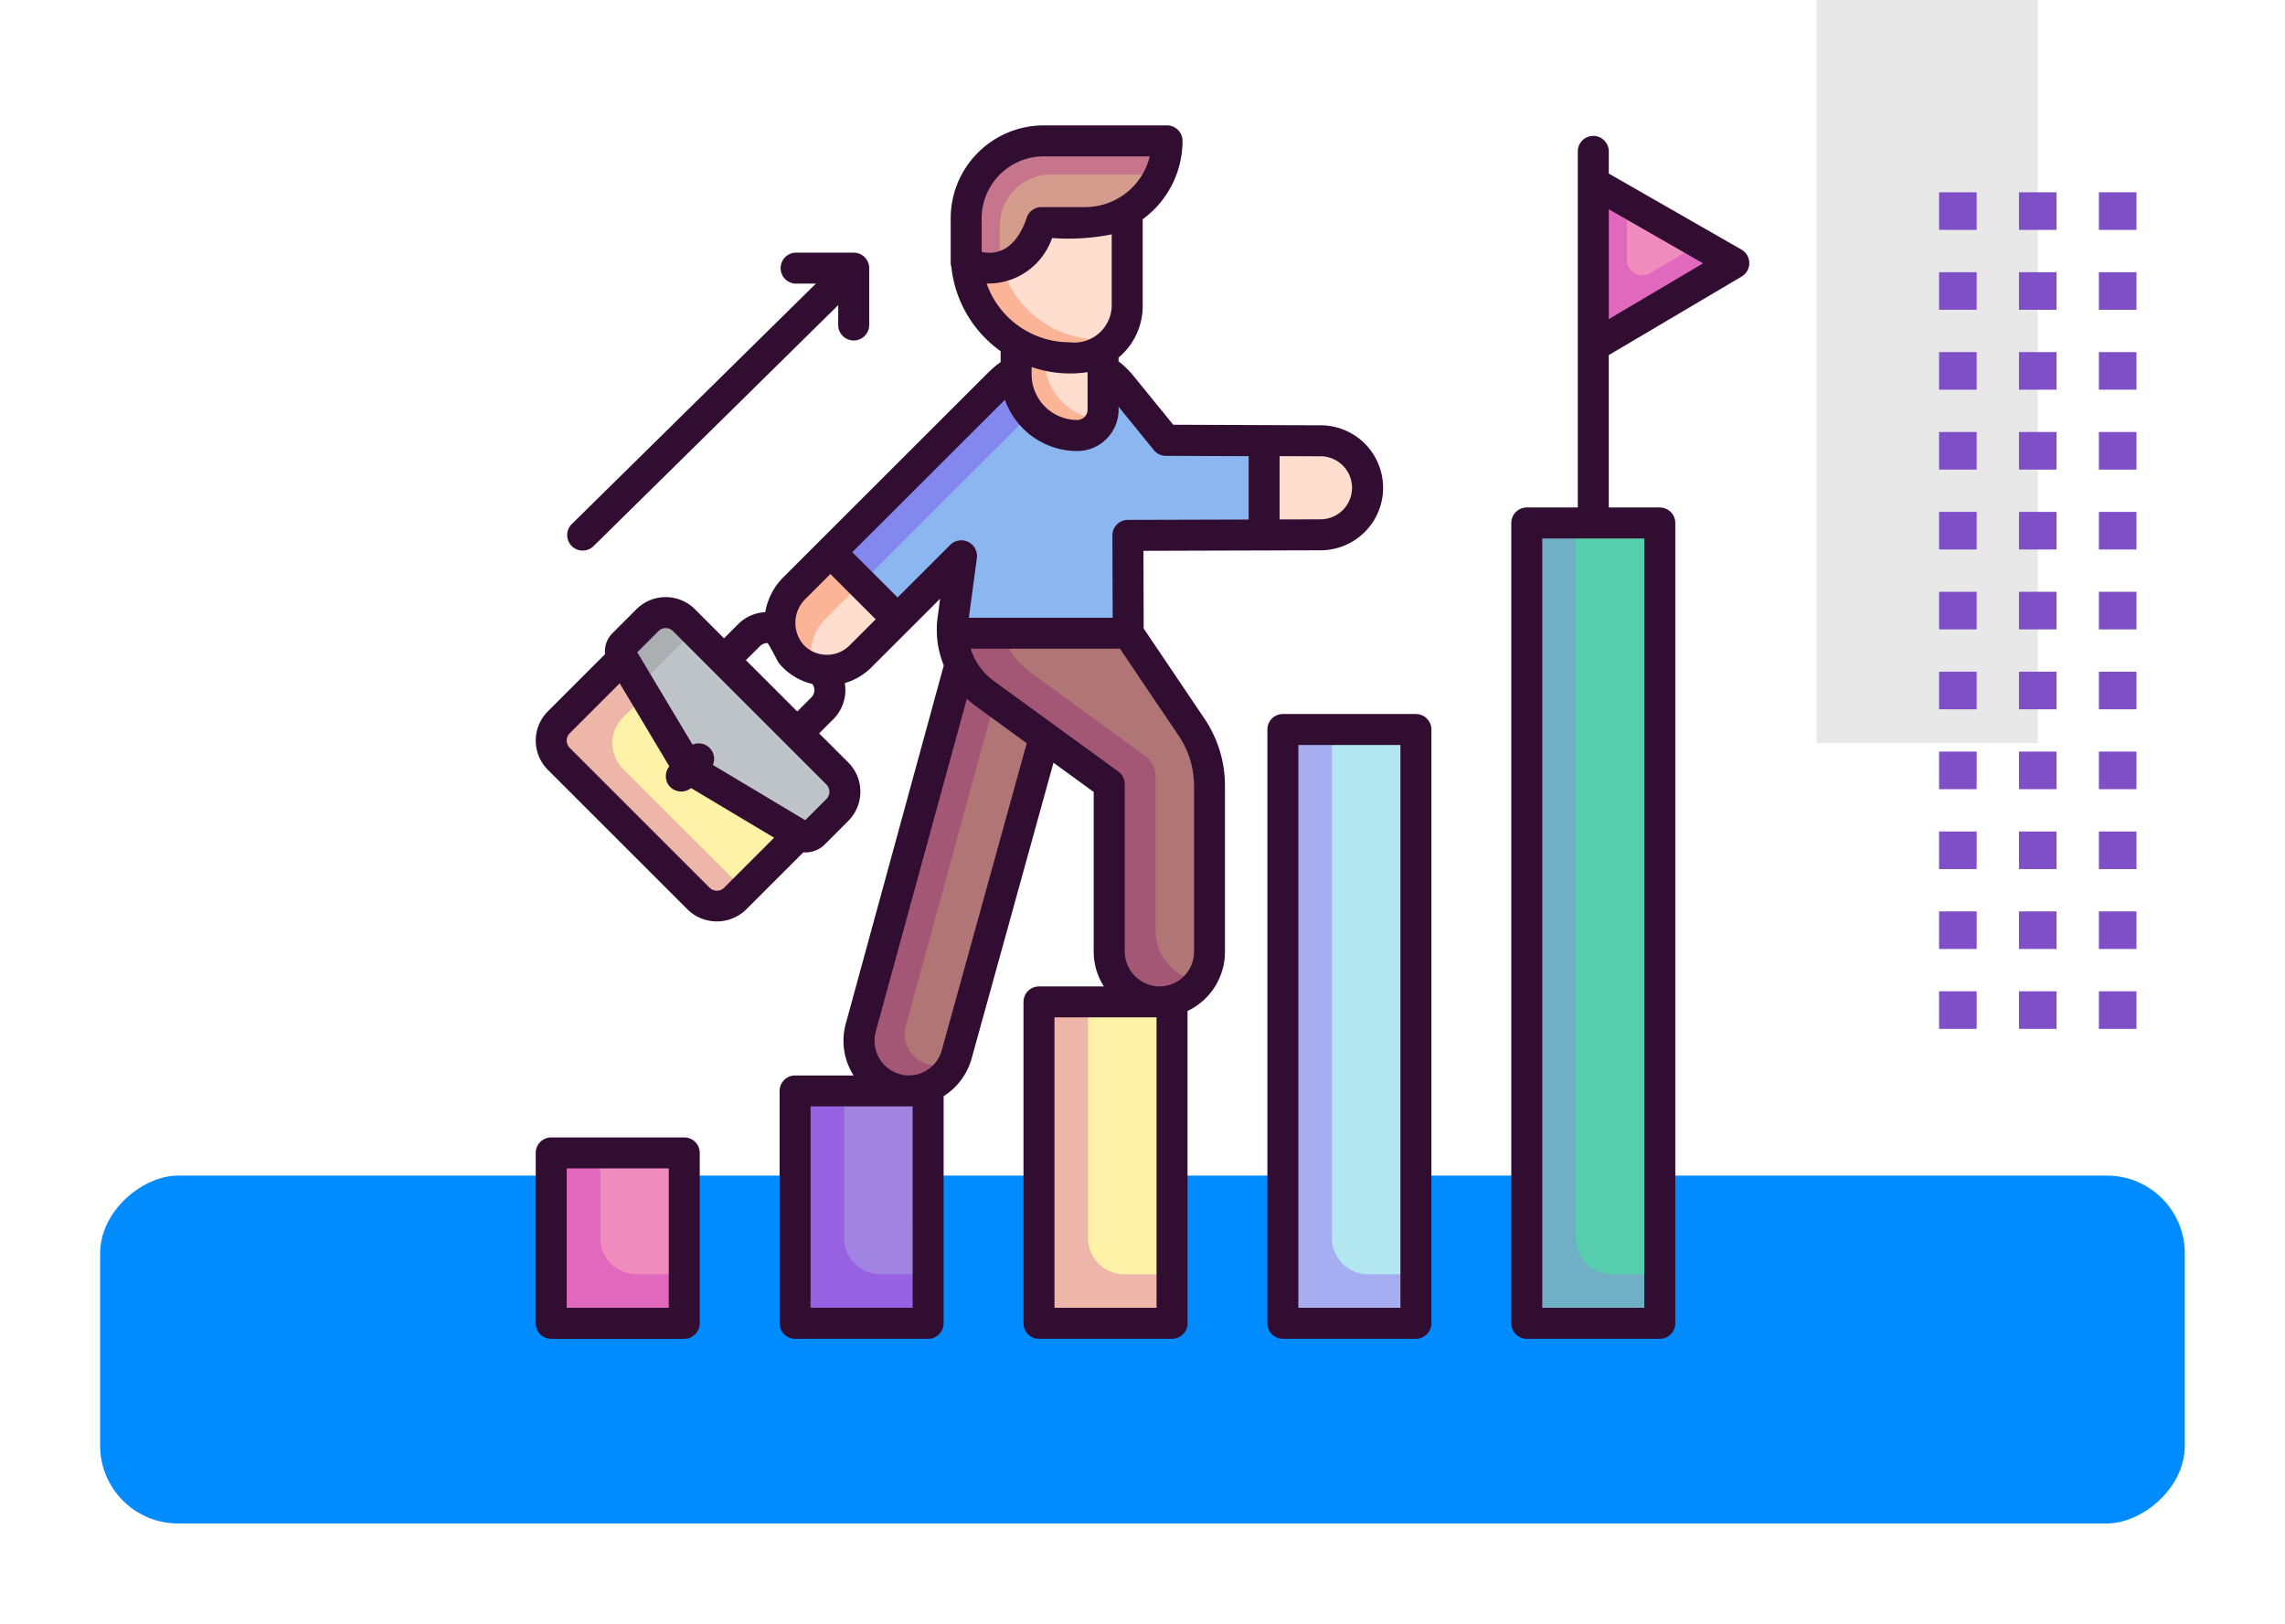 <svg xmlns="http://www.w3.org/2000/svg" xmlns:xlink="http://www.w3.org/1999/xlink" width="205.313" height="145.901" viewBox="0 0 205.313 145.901">
  <defs>
    <filter id="Rectángulo_45414" x="0" y="96.639" width="205.313" height="49.262" filterUnits="userSpaceOnUse">
      <feOffset dy="3" input="SourceAlpha"/>
      <feGaussianBlur stdDeviation="3" result="blur"/>
      <feFlood flood-opacity="0.161"/>
      <feComposite operator="in" in2="blur"/>
      <feComposite in="SourceGraphic"/>
    </filter>
  </defs>
  <g id="Grupo_153188" data-name="Grupo 153188" transform="translate(-739.169 -4594.409)">
    <g id="Grupo_153184" data-name="Grupo 153184" transform="translate(902.384 4594.409)">
      <g id="Grupo_152551" data-name="Grupo 152551" transform="translate(0 92.458) rotate(-90)">
        <rect id="Rectángulo_45220" data-name="Rectángulo 45220" width="66.773" height="19.884" transform="translate(92.458 19.884) rotate(180)" fill="#e8e8e8"/>
        <g id="Grupo_152556" data-name="Grupo 152556" transform="translate(0 11.014)">
          <rect id="Rectángulo_45221" data-name="Rectángulo 45221" width="3.379" height="3.379" transform="translate(71.799 14.36)" fill="#7f4fc7"/>
          <rect id="Rectángulo_45222" data-name="Rectángulo 45222" width="3.379" height="3.379" transform="translate(64.619 14.36)" fill="#7f4fc7"/>
          <rect id="Rectángulo_45223" data-name="Rectángulo 45223" width="3.379" height="3.379" transform="translate(57.439 14.36)" fill="#7f4fc7"/>
          <rect id="Rectángulo_45224" data-name="Rectángulo 45224" width="3.379" height="3.379" transform="translate(50.259 14.36)" fill="#7f4fc7"/>
          <rect id="Rectángulo_45225" data-name="Rectángulo 45225" width="3.379" height="3.379" transform="translate(43.079 14.36)" fill="#7f4fc7"/>
          <rect id="Rectángulo_45226" data-name="Rectángulo 45226" width="3.379" height="3.379" transform="translate(35.899 14.36)" fill="#7f4fc7"/>
          <rect id="Rectángulo_45227" data-name="Rectángulo 45227" width="3.379" height="3.379" transform="translate(28.719 14.36)" fill="#7f4fc7"/>
          <rect id="Rectángulo_45228" data-name="Rectángulo 45228" width="3.379" height="3.379" transform="translate(21.54 14.36)" fill="#7f4fc7"/>
          <rect id="Rectángulo_45229" data-name="Rectángulo 45229" width="3.379" height="3.379" transform="translate(14.36 14.36)" fill="#7f4fc7"/>
          <rect id="Rectángulo_45230" data-name="Rectángulo 45230" width="3.379" height="3.379" transform="translate(7.18 14.36)" fill="#7f4fc7"/>
          <rect id="Rectángulo_45231" data-name="Rectángulo 45231" width="3.379" height="3.379" transform="translate(0 14.36)" fill="#7f4fc7"/>
          <rect id="Rectángulo_45232" data-name="Rectángulo 45232" width="3.379" height="3.379" transform="translate(71.799 7.18)" fill="#7f4fc7"/>
          <rect id="Rectángulo_45233" data-name="Rectángulo 45233" width="3.379" height="3.379" transform="translate(64.619 7.18)" fill="#7f4fc7"/>
          <rect id="Rectángulo_45234" data-name="Rectángulo 45234" width="3.379" height="3.379" transform="translate(57.439 7.18)" fill="#7f4fc7"/>
          <rect id="Rectángulo_45235" data-name="Rectángulo 45235" width="3.379" height="3.379" transform="translate(50.259 7.18)" fill="#7f4fc7"/>
          <rect id="Rectángulo_45236" data-name="Rectángulo 45236" width="3.379" height="3.379" transform="translate(43.079 7.18)" fill="#7f4fc7"/>
          <rect id="Rectángulo_45237" data-name="Rectángulo 45237" width="3.379" height="3.379" transform="translate(35.899 7.18)" fill="#7f4fc7"/>
          <rect id="Rectángulo_45238" data-name="Rectángulo 45238" width="3.379" height="3.379" transform="translate(28.719 7.18)" fill="#7f4fc7"/>
          <rect id="Rectángulo_45239" data-name="Rectángulo 45239" width="3.379" height="3.379" transform="translate(21.54 7.18)" fill="#7f4fc7"/>
          <rect id="Rectángulo_45240" data-name="Rectángulo 45240" width="3.379" height="3.379" transform="translate(14.36 7.18)" fill="#7f4fc7"/>
          <rect id="Rectángulo_45241" data-name="Rectángulo 45241" width="3.379" height="3.379" transform="translate(7.18 7.18)" fill="#7f4fc7"/>
          <rect id="Rectángulo_45242" data-name="Rectángulo 45242" width="3.379" height="3.379" transform="translate(0 7.18)" fill="#7f4fc7"/>
          <rect id="Rectángulo_45243" data-name="Rectángulo 45243" width="3.379" height="3.379" transform="translate(71.799 0)" fill="#7f4fc7"/>
          <rect id="Rectángulo_45244" data-name="Rectángulo 45244" width="3.379" height="3.379" transform="translate(64.619 0)" fill="#7f4fc7"/>
          <rect id="Rectángulo_45245" data-name="Rectángulo 45245" width="3.379" height="3.379" transform="translate(57.439 0)" fill="#7f4fc7"/>
          <rect id="Rectángulo_45246" data-name="Rectángulo 45246" width="3.379" height="3.379" transform="translate(50.259 0)" fill="#7f4fc7"/>
          <rect id="Rectángulo_45247" data-name="Rectángulo 45247" width="3.379" height="3.379" transform="translate(43.079 0)" fill="#7f4fc7"/>
          <rect id="Rectángulo_45248" data-name="Rectángulo 45248" width="3.379" height="3.379" transform="translate(35.899 0)" fill="#7f4fc7"/>
          <rect id="Rectángulo_45249" data-name="Rectángulo 45249" width="3.379" height="3.379" transform="translate(28.719 0)" fill="#7f4fc7"/>
          <rect id="Rectángulo_45250" data-name="Rectángulo 45250" width="3.379" height="3.379" transform="translate(21.54 0)" fill="#7f4fc7"/>
          <rect id="Rectángulo_45251" data-name="Rectángulo 45251" width="3.379" height="3.379" transform="translate(14.36 0)" fill="#7f4fc7"/>
          <rect id="Rectángulo_45252" data-name="Rectángulo 45252" width="3.379" height="3.379" transform="translate(7.18 0)" fill="#7f4fc7"/>
          <rect id="Rectángulo_45253" data-name="Rectángulo 45253" width="3.379" height="3.379" transform="translate(0 0)" fill="#7f4fc7"/>
        </g>
      </g>
    </g>
    <g transform="matrix(1, 0, 0, 1, 739.17, 4594.41)" filter="url(#Rectángulo_45414)">
      <rect id="Rectángulo_45414-2" data-name="Rectángulo 45414" width="31.262" height="187.313" rx="7" transform="translate(196.31 102.64) rotate(90)" fill="#008cff"/>
    </g>
    <g id="motivacion" transform="translate(787.306 4605.677)">
      <g id="Grupo_153200" data-name="Grupo 153200" transform="translate(1.392 43.78)">
        <g id="Grupo_153196" data-name="Grupo 153196" transform="translate(0 0.841)">
          <g id="Grupo_153194" data-name="Grupo 153194" transform="translate(0 0)">
            <path id="Trazado_194987" data-name="Trazado 194987" d="M31.547,208.176,15.7,192.334,6.68,201.355a2.32,2.32,0,0,0,0,3.281L19.243,217.2a2.321,2.321,0,0,0,3.281,0Z" transform="translate(-6.001 -192.334)" fill="#fef2a8"/>
          </g>
          <g id="Grupo_153195" data-name="Grupo 153195" transform="translate(0)">
            <path id="Trazado_194988" data-name="Trazado 194988" d="M12.441,200.93,18.371,195,15.7,192.333,6.68,201.355a2.32,2.32,0,0,0,0,3.281L19.243,217.2a2.321,2.321,0,0,0,3.281,0l.8-.8L12.441,205.524a3.248,3.248,0,0,1,0-4.593Z" transform="translate(-6.001 -192.333)" fill="#eeb6a8"/>
          </g>
        </g>
        <g id="Grupo_153199" data-name="Grupo 153199" transform="translate(6.215)">
          <g id="Grupo_153197" data-name="Grupo 153197" transform="translate(0)">
            <path id="Trazado_194989" data-name="Trazado 194989" d="M52.284,203.167,38.5,189.387a2.321,2.321,0,0,0-3.281,0l-2.158,2.158a.928.928,0,0,0-.14,1.132l6.013,10.057,10.058,6.012a.928.928,0,0,0,1.132-.14l2.158-2.158A2.32,2.32,0,0,0,52.284,203.167Z" transform="translate(-32.792 -188.707)" fill="#bec3c7"/>
          </g>
          <g id="Grupo_153198" data-name="Grupo 153198">
            <path id="Trazado_194990" data-name="Trazado 194990" d="M38.5,189.387a2.321,2.321,0,0,0-3.281,0l-2.158,2.158a.928.928,0,0,0-.14,1.132l1.539,2.574,4.952-4.952Z" transform="translate(-32.791 -188.707)" fill="#abafb2"/>
          </g>
        </g>
      </g>
      <g id="Grupo_153224" data-name="Grupo 153224" transform="translate(21.925 1.392)">
        <g id="Grupo_153210" data-name="Grupo 153210" transform="translate(0 19.488)">
          <g id="Grupo_153203" data-name="Grupo 153203" transform="translate(7.109 27.234)">
            <g id="Grupo_153201" data-name="Grupo 153201" transform="translate(0 0)">
              <path id="Trazado_194991" data-name="Trazado 194991" d="M134.336,207.392l8.735,2.371-9.133,33a4.474,4.474,0,0,1-8.629-2.371Z" transform="translate(-125.149 -207.392)" fill="#b07676"/>
            </g>
            <g id="Grupo_153202" data-name="Grupo 153202">
              <path id="Trazado_194992" data-name="Trazado 194992" d="M129.367,240.205l8.7-31.8-3.729-1.012-9.027,33a4.473,4.473,0,0,0,8.237,3.33h-1.494A2.784,2.784,0,0,1,129.367,240.205Z" transform="translate(-125.149 -207.391)" fill="#a45775"/>
            </g>
          </g>
          <g id="Grupo_153206" data-name="Grupo 153206" transform="translate(0 0)">
            <g id="Grupo_153204" data-name="Grupo 153204">
              <path id="Trazado_194993" data-name="Trazado 194993" d="M143.1,97.463l-13.9-.05-3.988-4.9c-2.809-3.453-8-3.17-10.977-.2L95.8,110.728a4.357,4.357,0,0,0-.021,6.172,4.274,4.274,0,0,0,5.982-.057l9.086-9.08-.774,5.758a7.054,7.054,0,0,0,2.842,6.644l11.2,8.149v15.072a4.5,4.5,0,0,0,9.009,0V128.464a9.408,9.408,0,0,0-1.606-5.256l-5.7-8.455-.026-8.789,17.31-.052a4.224,4.224,0,0,0,0-8.448Z" transform="translate(-94.505 -90)" fill="#b07676"/>
            </g>
            <g id="Grupo_153205" data-name="Grupo 153205" transform="translate(15.503 15.907)">
              <path id="Trazado_194994" data-name="Trazado 194994" d="M179.6,194.187V180.3a2.32,2.32,0,0,0-.955-1.876l-10.24-7.454a7.054,7.054,0,0,1-2.842-6.644l.774-5.758-4.536,4.533-.414,3.081a7.055,7.055,0,0,0,2.842,6.644l11.195,8.149V196.04a4.5,4.5,0,0,0,8.167,2.617A4.5,4.5,0,0,1,179.6,194.187Z" transform="translate(-161.328 -158.564)" fill="#a45775"/>
            </g>
          </g>
          <g id="Grupo_153209" data-name="Grupo 153209" transform="translate(4.552)">
            <g id="Grupo_153207" data-name="Grupo 153207" transform="translate(0 0)">
              <path id="Trazado_194995" data-name="Trazado 194995" d="M144.268,97.413l-3.988-4.9c-2.809-3.453-8-3.17-10.977-.2L114.128,107.47l6.04,6.036,5.747-5.743c-.286,2.13-.554,4.124-.774,5.758a7.06,7.06,0,0,0-.053,1.231h15.8l-.026-8.789,12.238-.037V97.445Z" transform="translate(-114.128 -90)" fill="#8bb6ef"/>
            </g>
            <g id="Grupo_153208" data-name="Grupo 153208">
              <path id="Trazado_194996" data-name="Trazado 194996" d="M129.3,92.306l-15.174,15.163,2.785,2.783L132.086,95.09a7.709,7.709,0,0,1,9.21-1.331l-1.017-1.25C137.471,89.056,132.275,89.339,129.3,92.306Z" transform="translate(-114.128 -90)" fill="#8388ef"/>
            </g>
          </g>
        </g>
        <g id="Grupo_153213" data-name="Grupo 153213" transform="translate(21.241 16.08)">
          <g id="Grupo_153211" data-name="Grupo 153211">
            <path id="Trazado_194997" data-name="Trazado 194997" d="M191.552,85.7h0a5.49,5.49,0,0,1-5.49-5.49v-4.9h7.811v8.071A2.32,2.32,0,0,1,191.552,85.7Z" transform="translate(-186.061 -75.31)" fill="#ffdecf"/>
          </g>
          <g id="Grupo_153212" data-name="Grupo 153212" transform="translate(0)">
            <path id="Trazado_194998" data-name="Trazado 194998" d="M188.614,78.819V75.31h-2.552v4.9a5.49,5.49,0,0,0,5.49,5.49,2.32,2.32,0,0,0,2.134-1.409,5.489,5.489,0,0,1-5.072-5.473Z" transform="translate(-186.062 -75.31)" fill="#fcb497"/>
          </g>
        </g>
        <g id="Grupo_153218" data-name="Grupo 153218" transform="translate(16.752)">
          <g id="Grupo_153214" data-name="Grupo 153214" transform="translate(0 2.778)">
            <path id="Trazado_194999" data-name="Trazado 194999" d="M176.541,34.685h-.549a9.28,9.28,0,0,1-9.28-9.28v-.47a6.96,6.96,0,0,1,6.96-6.96h2.869a4.64,4.64,0,0,1,4.64,4.64v7.43A4.64,4.64,0,0,1,176.541,34.685Z" transform="translate(-166.712 -17.975)" fill="#ffdecf"/>
          </g>
          <g id="Grupo_153215" data-name="Grupo 153215" transform="translate(0 3.075)">
            <path id="Trazado_195000" data-name="Trazado 195000" d="M179.325,34.044h-.547a9.28,9.28,0,0,1-9.281-9.28v-.47a6.937,6.937,0,0,1,2.162-5.039,6.962,6.962,0,0,0-4.946,6.663v.47a9.28,9.28,0,0,0,9.281,9.28h.547a4.631,4.631,0,0,0,3.588-1.7A4.66,4.66,0,0,1,179.325,34.044Z" transform="translate(-166.713 -19.256)" fill="#fcb497"/>
          </g>
          <g id="Grupo_153216" data-name="Grupo 153216">
            <path id="Trazado_195001" data-name="Trazado 195001" d="M184.76,6H173.673a6.96,6.96,0,0,0-6.961,6.96v3.988a4.569,4.569,0,0,0,6.312-2.441l.45-1.169h3.947A7.339,7.339,0,0,0,184.76,6Z" transform="translate(-166.712 -6)" fill="#d49c8d"/>
          </g>
          <g id="Grupo_153217" data-name="Grupo 153217">
            <path id="Trazado_195002" data-name="Trazado 195002" d="M174.369,9.016h9.742A7.31,7.31,0,0,0,184.76,6H173.673a6.96,6.96,0,0,0-6.961,6.96v3.988a4.543,4.543,0,0,0,3.016.381V13.656a4.64,4.64,0,0,1,4.64-4.64Z" transform="translate(-166.712 -6)" fill="#c7758d"/>
          </g>
        </g>
        <g id="Grupo_153221" data-name="Grupo 153221" transform="translate(0 36.957)">
          <g id="Grupo_153219" data-name="Grupo 153219">
            <path id="Trazado_195003" data-name="Trazado 195003" d="M95.8,168.558a4.357,4.357,0,0,0-.021,6.172,4.274,4.274,0,0,0,5.982-.057l3.34-3.337-6.04-6.036Z" transform="translate(-94.505 -165.3)" fill="#ffdecf"/>
          </g>
          <g id="Grupo_153220" data-name="Grupo 153220">
            <path id="Trazado_195004" data-name="Trazado 195004" d="M98.581,171.342l3.26-3.258L99.057,165.3l-3.26,3.258a4.357,4.357,0,0,0-.021,6.172,4.25,4.25,0,0,0,1.7,1A4.434,4.434,0,0,1,98.581,171.342Z" transform="translate(-94.505 -165.3)" fill="#fcb497"/>
          </g>
        </g>
        <g id="Grupo_153223" data-name="Grupo 153223" transform="translate(43.521 26.932)">
          <g id="Grupo_153222" data-name="Grupo 153222">
            <path id="Trazado_195005" data-name="Trazado 195005" d="M287.174,122.106l-5.074-.018v8.482l5.072-.015a4.224,4.224,0,0,0,0-8.448Z" transform="translate(-282.1 -122.088)" fill="#ffdecf"/>
          </g>
        </g>
      </g>
      <g id="Grupo_153245" data-name="Grupo 153245" transform="translate(0 0.944)">
        <g id="Grupo_153228" data-name="Grupo 153228" transform="translate(0 89.999)">
          <g id="Grupo_153225" data-name="Grupo 153225" transform="translate(1.392 1.392)">
            <path id="Trazado_195006" data-name="Trazado 195006" d="M6,398H17.954v15.312H6Z" transform="translate(-6.001 -398)" fill="#ef8bbd"/>
          </g>
          <g id="Grupo_153226" data-name="Grupo 153226" transform="translate(1.392 1.392)">
            <path id="Trazado_195007" data-name="Trazado 195007" d="M10.409,405.656V398H6v15.312H17.954V408.9h-4.3a3.248,3.248,0,0,1-3.248-3.248Z" transform="translate(-6.001 -398)" fill="#e068bd"/>
          </g>
          <g id="Grupo_153227" data-name="Grupo 153227">
            <path id="Trazado_195008" data-name="Trazado 195008" d="M13.345,410.1H1.392A1.392,1.392,0,0,1,0,408.7V393.392A1.392,1.392,0,0,1,1.392,392H13.345a1.392,1.392,0,0,1,1.392,1.392V408.7A1.393,1.393,0,0,1,13.345,410.1ZM2.784,407.312h9.169V394.784H2.784Z" transform="translate(0 -392)" fill="#310e31"/>
          </g>
        </g>
        <g id="Grupo_153231" data-name="Grupo 153231" transform="translate(23.306 85.823)">
          <g id="Grupo_153229" data-name="Grupo 153229">
            <path id="Trazado_195009" data-name="Trazado 195009" d="M100.459,374h11.953v20.88H100.459Z" transform="translate(-100.459 -374)" fill="#a183e2"/>
          </g>
          <g id="Grupo_153230" data-name="Grupo 153230">
            <path id="Trazado_195010" data-name="Trazado 195010" d="M104.867,387.224V374h-4.408v20.88h11.953v-4.408h-4.3A3.248,3.248,0,0,1,104.867,387.224Z" transform="translate(-100.459 -374)" fill="#9762e2"/>
          </g>
        </g>
        <g id="Grupo_153234" data-name="Grupo 153234" transform="translate(45.22 77.823)">
          <g id="Grupo_153232" data-name="Grupo 153232">
            <path id="Trazado_195011" data-name="Trazado 195011" d="M194.918,339.516h11.953V368.4H194.918Z" transform="translate(-194.918 -339.516)" fill="#fef2a8"/>
          </g>
          <g id="Grupo_153233" data-name="Grupo 153233">
            <path id="Trazado_195012" data-name="Trazado 195012" d="M199.326,360.74V339.516h-4.408V368.4h11.953v-4.408h-4.3A3.248,3.248,0,0,1,199.326,360.74Z" transform="translate(-194.918 -339.516)" fill="#eeb6a8"/>
          </g>
        </g>
        <g id="Grupo_153238" data-name="Grupo 153238" transform="translate(65.742 51.952)">
          <g id="Grupo_153235" data-name="Grupo 153235" transform="translate(1.392 1.392)">
            <path id="Trazado_195013" data-name="Trazado 195013" d="M289.376,234h11.953v53.359H289.376Z" transform="translate(-289.376 -234)" fill="#b2e7f1"/>
          </g>
          <g id="Grupo_153236" data-name="Grupo 153236" transform="translate(1.392 1.392)">
            <path id="Trazado_195014" data-name="Trazado 195014" d="M293.784,279.7V234h-4.408v53.359h11.953v-4.408h-4.3A3.248,3.248,0,0,1,293.784,279.7Z" transform="translate(-289.376 -234)" fill="#a7adf1"/>
          </g>
          <g id="Grupo_153237" data-name="Grupo 153237">
            <path id="Trazado_195015" data-name="Trazado 195015" d="M296.72,284.143H284.767a1.392,1.392,0,0,1-1.392-1.392V229.392A1.392,1.392,0,0,1,284.767,228H296.72a1.392,1.392,0,0,1,1.392,1.392v53.359A1.392,1.392,0,0,1,296.72,284.143Zm-10.561-2.784h9.169V230.784h-9.169Z" transform="translate(-283.375 -228)" fill="#310e31"/>
          </g>
        </g>
        <g id="Grupo_153241" data-name="Grupo 153241" transform="translate(89.049 34.784)">
          <g id="Grupo_153239" data-name="Grupo 153239">
            <path id="Trazado_195016" data-name="Trazado 195016" d="M383.835,154h11.953v71.919H383.835Z" transform="translate(-383.835 -154)" fill="#57ceae"/>
          </g>
          <g id="Grupo_153240" data-name="Grupo 153240">
            <path id="Trazado_195017" data-name="Trazado 195017" d="M388.243,218.263V154h-4.408v71.919h11.953v-4.408h-4.3A3.248,3.248,0,0,1,388.243,218.263Z" transform="translate(-383.835 -154)" fill="#71afc4"/>
          </g>
        </g>
        <g id="Grupo_153244" data-name="Grupo 153244" transform="translate(87.656)">
          <g id="Grupo_153242" data-name="Grupo 153242" transform="translate(7.369 4.192)">
            <path id="Trazado_195018" data-name="Trazado 195018" d="M409.6,36.85V22.138l12.633,7.241Z" transform="translate(-409.596 -22.138)" fill="#ef8bbd"/>
          </g>
          <g id="Grupo_153243" data-name="Grupo 153243" transform="translate(7.369 4.192)">
            <path id="Trazado_195019" data-name="Trazado 195019" d="M412.612,29.073V23.867L409.6,22.138V36.85l12.633-7.471-3.05-1.748-4.466,2.641A1.392,1.392,0,0,1,412.612,29.073Z" transform="translate(-409.596 -22.138)" fill="#e068bd"/>
          </g>
          <path id="Trazado_195020" data-name="Trazado 195020" d="M398.527,14.293l-11.933-6.84V5.46a1.392,1.392,0,0,0-2.784,0v32h-4.585a1.392,1.392,0,0,0-1.392,1.392v71.919a1.392,1.392,0,0,0,1.392,1.392h11.953a1.392,1.392,0,0,0,1.392-1.392V38.852a1.392,1.392,0,0,0-1.392-1.392h-4.585V23.766l11.95-7.067A1.4,1.4,0,0,0,398.527,14.293Zm-8.741,95.086h-9.169V40.244h9.169Zm-3.192-88.847V10.662l8.475,4.857Z" transform="translate(-377.833 -4.068)" fill="#310e31"/>
        </g>
      </g>
      <g id="Grupo_153246" data-name="Grupo 153246" transform="translate(0.002)">
        <path id="Trazado_195021" data-name="Trazado 195021" d="M37.946,49.289H32.772a1.392,1.392,0,1,0,0,2.784h1.777l-21.926,21.6a1.392,1.392,0,1,0,1.954,1.983L36.554,54.006V55.79a1.392,1.392,0,0,0,2.784,0V50.681a1.392,1.392,0,0,0-1.392-1.392Z" transform="translate(-9.378 -37.854)" fill="#310e31"/>
        <path id="Trazado_195022" data-name="Trazado 195022" d="M70.531,26.95,57.287,26.9l-3.573-4.392a8.153,8.153,0,0,0-1.34-1.307v-.336a6.021,6.021,0,0,0,2.169-4.628V8.434a8.722,8.722,0,0,0,3.579-7.042A1.392,1.392,0,0,0,56.73,0H45.643A8.362,8.362,0,0,0,37.29,8.352V12.34a1.391,1.391,0,0,0,.066.418A10.675,10.675,0,0,0,41.794,20.3h-.014v.968a8.969,8.969,0,0,0-1.106.934L22.239,40.622a5.843,5.843,0,0,0-1.612,3.121,3.683,3.683,0,0,0-2.434,1.078L16.924,46.09l-2.616-2.615a3.717,3.717,0,0,0-5.25,0L6.9,45.632a2.316,2.316,0,0,0-.666,1.885L1.093,52.658a3.716,3.716,0,0,0,0,5.25L13.656,70.468a3.77,3.77,0,0,0,5.25,0l5.144-5.143a2.45,2.45,0,0,0,1.883-.664L28.09,62.5a3.716,3.716,0,0,0,0-5.249l-2.616-2.616,1.269-1.269a3.728,3.728,0,0,0,1.033-3.25,5.6,5.6,0,0,0,2.392-1.414l6.174-6.17-.225,1.678a8.431,8.431,0,0,0,.553,4.315L27.857,80.749a5.788,5.788,0,0,0,.711,4.626H23.311a1.392,1.392,0,0,0-1.392,1.392v20.88a1.392,1.392,0,0,0,1.392,1.392H35.265a1.392,1.392,0,0,0,1.392-1.392V87.236a5.855,5.855,0,0,0,2.514-3.378l7.357-26.587,3.613,2.63V74.265a5.787,5.787,0,0,0,.916,3.109H45.225a1.392,1.392,0,0,0-1.392,1.392v28.881a1.392,1.392,0,0,0,1.392,1.392H57.179a1.392,1.392,0,0,0,1.392-1.392V79.584a5.9,5.9,0,0,0,3.364-5.318V59.343a10.76,10.76,0,0,0-1.843-6.034l-5.46-8.1L54.61,38.23l15.918-.048a5.616,5.616,0,0,0,0-11.232ZM40.074,11.367V8.352a5.575,5.575,0,0,1,5.569-5.568h9.531a5.958,5.958,0,0,1-5.783,4.555H45.444a1.391,1.391,0,0,0-1.3.892c-.594,1.836-1.85,3.614-4.071,3.137Zm.446,2.843a6.066,6.066,0,0,0,5.88-4.088,19.845,19.845,0,0,0,5.359-.329V16.24a3.367,3.367,0,0,1-3.8,3.248A7.9,7.9,0,0,1,40.52,14.21Zm9.07,7.963v3.37a.929.929,0,0,1-.928.928,4.1,4.1,0,0,1-4.1-4.1v-.66A10.479,10.479,0,0,0,49.59,22.173ZM20.162,46.79a.922.922,0,0,1,.656-.272c.1,0,.947,1.692,1.027,1.79a5.534,5.534,0,0,0,3.018,1.89.922.922,0,0,1-.089,1.2l-1.269,1.269-4.613-4.612ZM16.937,68.5a.928.928,0,0,1-1.312,0L3.062,55.939a.929.929,0,0,1,0-1.313l4.489-4.489L12.013,57.6a1.387,1.387,0,0,0,.087,1.862,1.411,1.411,0,0,0,1.862.087l7.464,4.462Zm9.184-9.277a.929.929,0,0,1,0,1.312l-1.9,1.9-8.3-4.964a1.389,1.389,0,0,0-1.825-1.825l-4.965-8.3,1.9-1.9a.929.929,0,0,1,1.312,0l3.6,3.6h0l6.58,6.579h0ZM28.2,46.737a2.894,2.894,0,0,1-4.033.039,3,3,0,0,1,.039-4.185l2.277-2.275,4.071,4.068Zm5.673,59.517H24.7v-18.1h9.169Zm2.615-23.138a3.091,3.091,0,0,1-2.971,2.259,3.123,3.123,0,0,1-2.974-3.891l8.2-29.962a8.473,8.473,0,0,0,.781.648l4.6,3.352Zm19.3,23.138H46.618v-26.1h9.169Zm2-51.39a7.987,7.987,0,0,1,1.368,4.479V74.265a3.114,3.114,0,0,1-3.112,3.109,3.156,3.156,0,0,1-3.112-3.109V59.193a1.392,1.392,0,0,0-.573-1.125l-11.2-8.149a5.659,5.659,0,0,1-2.073-2.895H52.5ZM64.06,35.418l-10.85.032a1.392,1.392,0,0,0-1.388,1.4l.022,7.394H38.923l.727-5.412a1.411,1.411,0,0,0-2.364-1.17l-4.763,4.759-4.071-4.068,13.714-13.7a6.893,6.893,0,0,0,6.5,4.61,3.717,3.717,0,0,0,3.712-3.712v-.268l3.169,3.9a1.392,1.392,0,0,0,1.075.514l7.442.027v5.707Zm6.46-.019-3.676.011V29.721l3.677.013h0a2.832,2.832,0,0,1,0,5.664Z" transform="translate(-0.008)" fill="#310e31"/>
      </g>
    </g>
  </g>
</svg>
